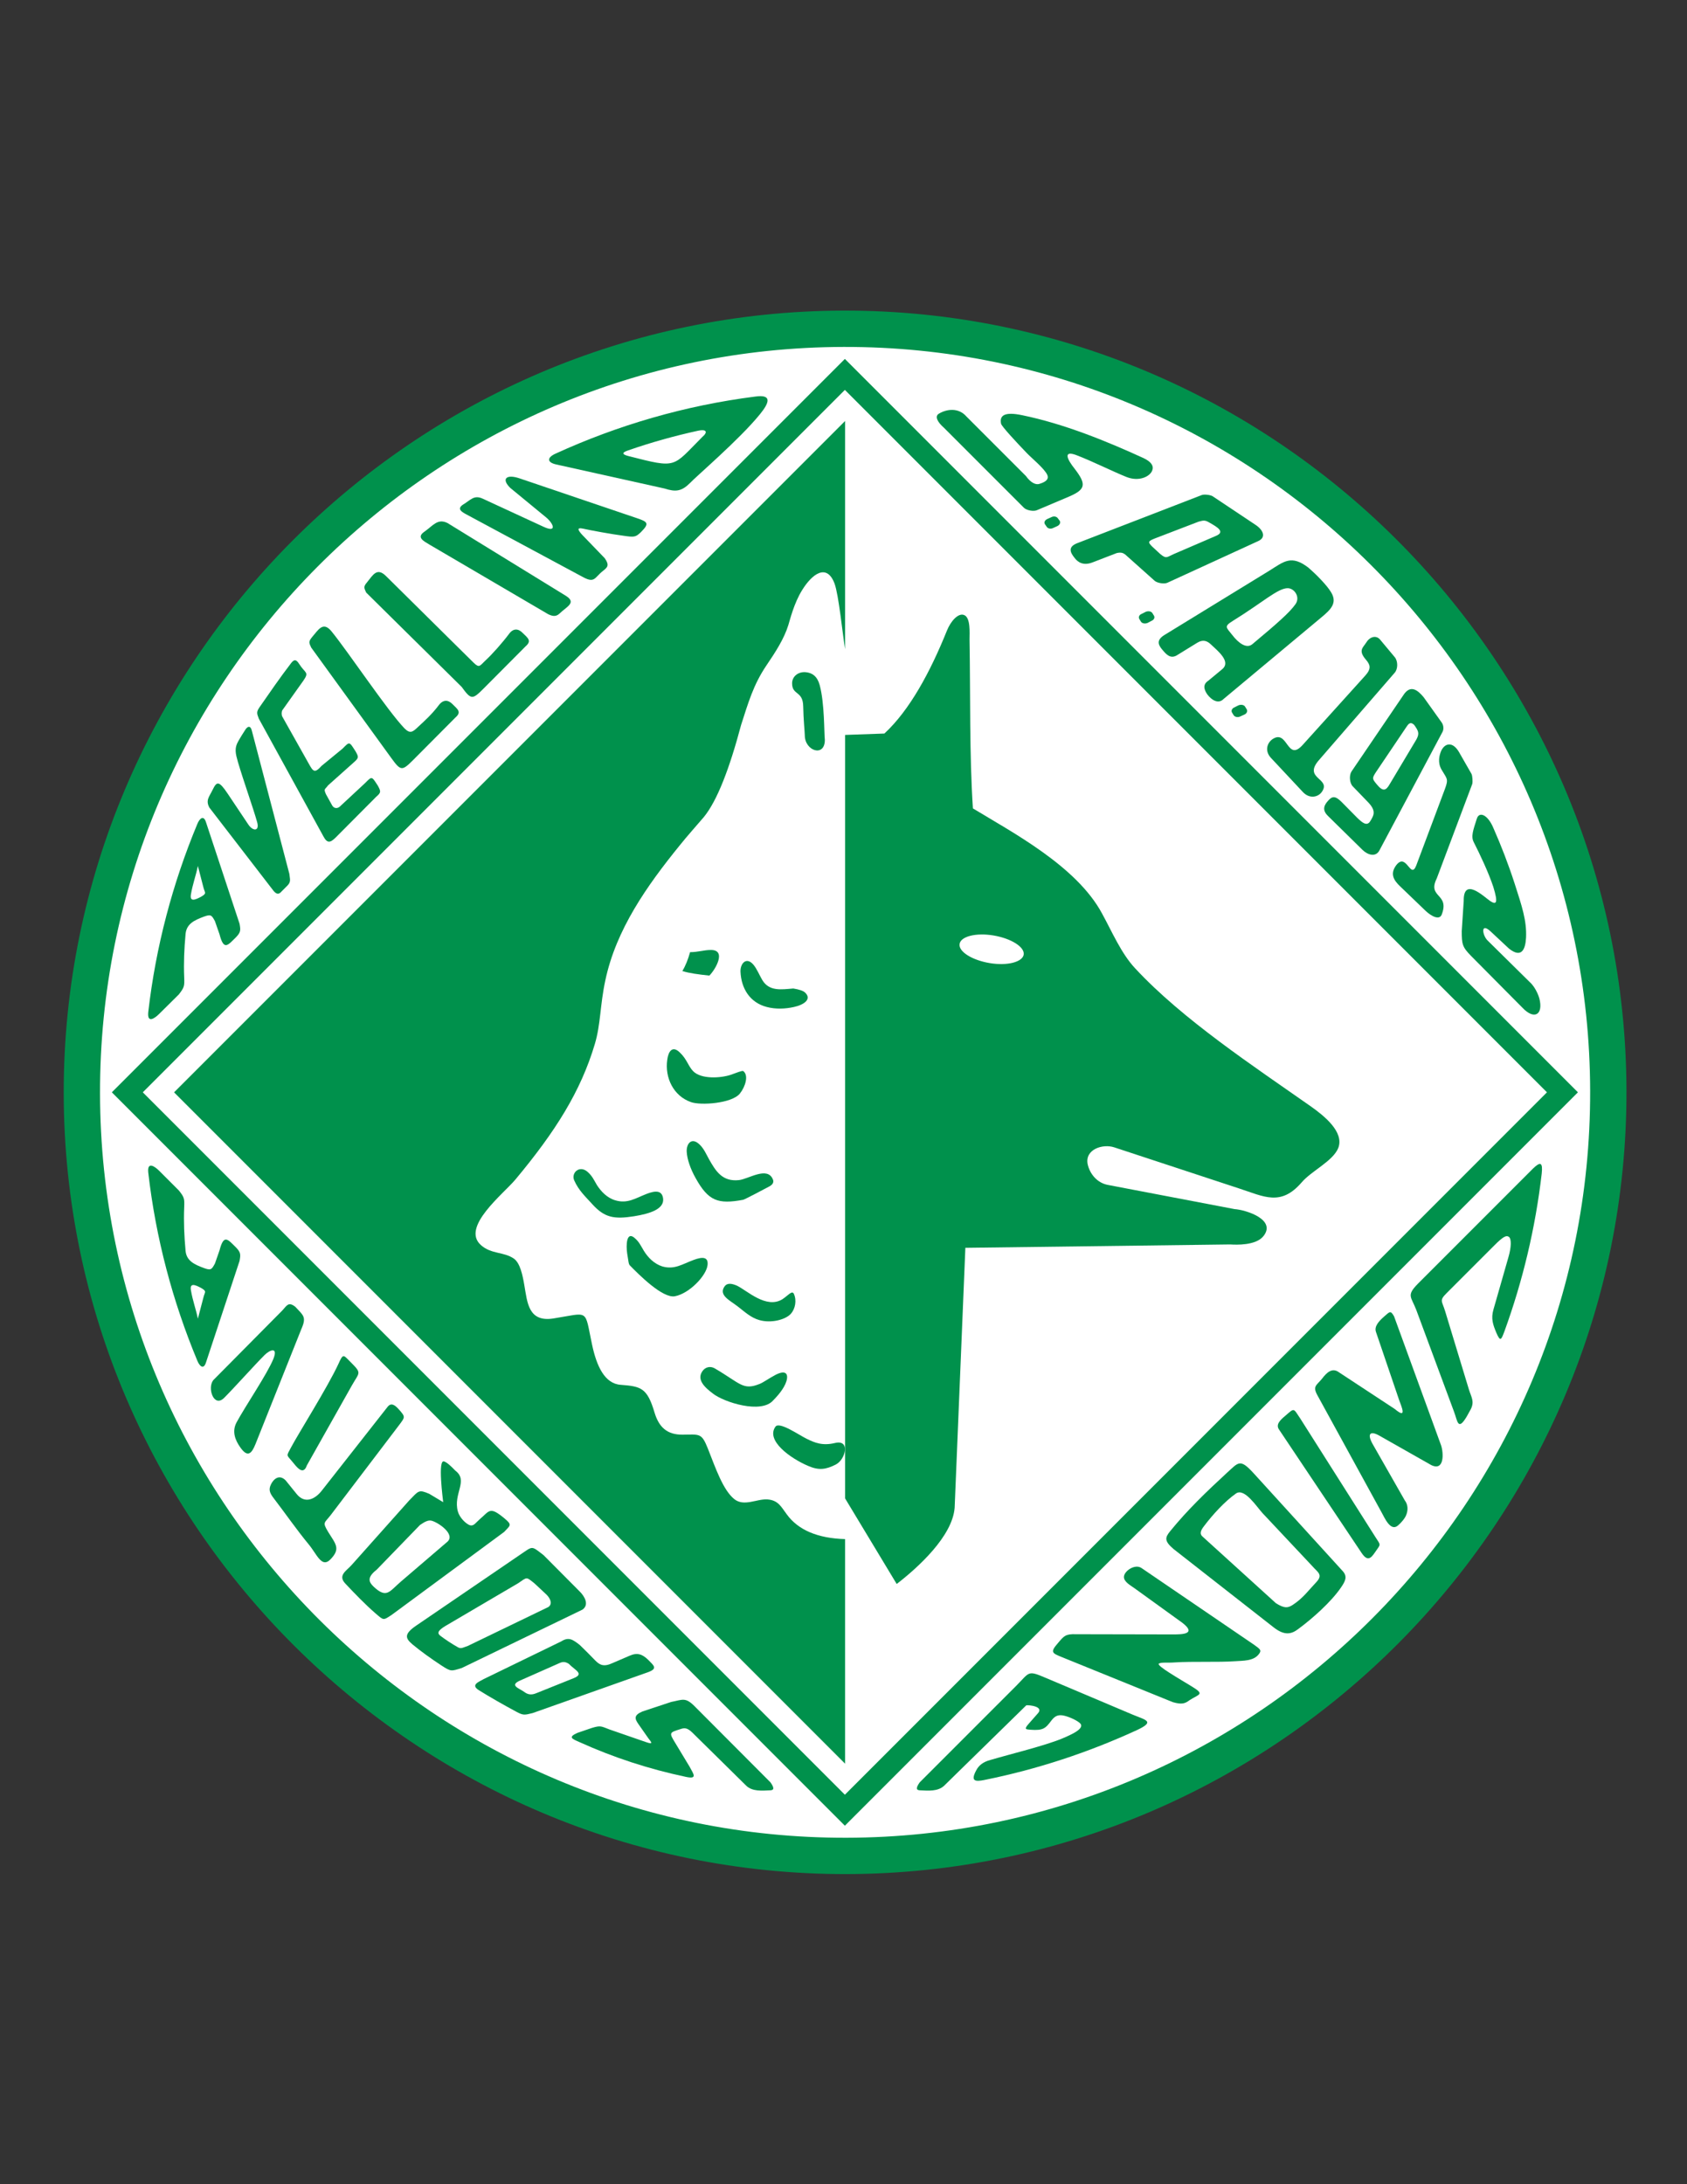 <?xml version="1.0" encoding="iso-8859-1"?>
<!-- Generator: Adobe Illustrator 24.0.1, SVG Export Plug-In . SVG Version: 6.00 Build 0)  -->
<svg version="1.1" id="Layer_1" xmlns="http://www.w3.org/2000/svg" xmlns:xlink="http://www.w3.org/1999/xlink" x="0px" y="0px"
	 viewBox="0 0 612 792" style="enable-background:new 0 0 612 792;" xml:space="preserve">
<rect x="0" y="0" width="612" height="792" fill="#333333" stroke="none"/>
<path style="fill:#00914C;" d="M306,112.624c156.096-0.288,283.68,126.792,284.04,282.888
	c0.288,156.096-126.792,283.68-282.888,284.04C151.056,679.84,23.472,552.76,23.112,396.664
	C22.824,240.568,149.904,112.984,306,112.624z"/>
<path style="fill:#FFFFFF;" d="M306.072,125.8c148.824-0.36,270.504,120.816,270.792,269.784
	c0.36,148.824-120.816,270.504-269.784,270.792C158.256,666.736,36.576,545.56,36.288,396.592
	C35.928,247.768,157.104,126.088,306.072,125.8z"/>
<rect x="118.508" y="208.02" transform="matrix(0.707 -0.707 0.707 0.707 -190.282 332.793)" style="fill:#00914C;" width="376.136" height="376.136"/>
<rect x="126.451" y="215.962" transform="matrix(0.707 -0.707 0.707 0.707 -190.282 332.794)" style="fill:#FFFFFF;" width="360.251" height="360.251"/>
<path style="fill:#00914C;" d="M306.576,639.52L63.144,396.088l243.432-243.432v82.728c-1.008-6.264-2.304-19.584-3.816-23.76
	c-2.808-7.488-8.136-3.528-11.736,2.304c-3.024,4.824-4.464,10.944-5.04,12.744c-1.512,4.896-4.608,9.72-7.992,14.688
	c-4.752,7.056-6.552,13.536-9.144,21.528c-4.176,15.696-8.64,27.432-13.536,33.408c-2.808,3.312-5.904,6.696-8.712,10.224
	c-11.88,14.616-23.112,30.528-27,48.96c-1.944,9-1.656,15.912-3.816,23.112c-5.112,17.136-14.256,31.68-28.8,49.104
	c-4.392,5.256-19.944,17.352-12.456,23.832c3.744,3.312,8.28,2.304,11.952,4.896c2.16,1.584,3.096,5.76,3.744,9.648
	c1.08,6.192,1.44,13.392,10.44,12.024c13.32-2.088,11.304-3.744,14.112,9.432c1.656,7.848,4.608,14.256,10.44,14.616
	c7.344,0.576,9.576,1.08,12.24,10.08c1.584,5.256,4.536,8.064,10.224,7.992c6.264-0.072,6.84-0.648,9.144,5.112
	c2.808,7.128,5.472,14.904,9.504,18.216c3.528,2.88,8.136-0.072,12.024,0.144c4.032,0.288,5.04,2.736,7.056,5.4
	c4.176,5.76,11.304,8.712,21.168,9V639.52z"/>
<path style="fill:#00914C;" d="M306.576,543.328v-276.84l14.256-0.504c9.216-8.496,16.704-22.464,22.68-37.296
	c1.44-3.6,4.176-6.48,6.192-5.688c2.448,0.864,2.016,6.48,2.016,8.856c0.36,20.448-0.072,41.328,1.224,61.272
	c14.328,8.712,37.656,20.952,46.872,38.16c3.6,6.552,6.912,14.4,11.952,19.8c17.136,18.504,43.272,35.712,63.792,50.112
	c4.68,3.312,12.168,9.216,9.936,15.048c-1.944,4.824-9.72,8.28-13.32,12.528c-7.56,8.712-13.608,5.112-22.68,2.16l-45.288-14.904
	c-4.176-1.368-10.656,0.72-9.648,6.048c0.792,3.672,3.528,6.84,7.272,7.56l46.008,8.784c4.248,0.288,15.264,3.816,10.512,9.792
	c-2.736,3.456-9.864,3.168-12.096,3.024l-96.048,1.224l-3.888,94.248c-0.792,10.296-13.176,21.6-21.024,27.648L306.576,543.328z"/>
<path style="fill:#FFFFFF;" d="M360.432,339.208c6.408,1.08,11.304,4.176,10.944,6.912c-0.432,2.736-5.976,4.176-12.384,3.096
	c-6.408-1.08-11.304-4.176-10.872-6.912C348.48,339.568,354.024,338.128,360.432,339.208z"/>
<path style="fill:#00914C;" d="M250.344,345.256c-0.72,2.592-1.656,4.968-2.808,6.84c2.448,0.792,5.76,1.224,9.792,1.656
	c2.16-2.088,6.408-9.36,0.504-9.288C255.384,344.464,253.224,345.256,250.344,345.256z"/>
<path style="fill:#00914C;" d="M268.632,352.384c0.288,6.12,3.456,11.16,9.504,12.744c3.24,0.864,6.768,0.72,9.936,0
	c3.6-0.792,6.48-2.808,4.032-5.184c-0.648-0.648-2.088-1.152-4.32-1.512c-4.32,0.36-8.784,1.152-11.304-3.168
	c-1.008-1.728-1.944-4.032-3.168-5.472C270.72,346.768,268.488,349.432,268.632,352.384z"/>
<path style="fill:#00914C;" d="M242.064,384.28c-0.936,6.48,2.232,13.104,8.568,15.336c3.528,1.296,14.904,0.504,17.784-3.096
	c2.016-2.52,3.24-6.624,1.224-8.136c-0.36-0.288-2.52,0.648-4.608,1.368c-3.816,1.224-10.656,1.584-13.536-1.296
	c-1.8-1.8-2.304-4.392-4.824-6.768C243.864,378.88,242.424,381.4,242.064,384.28z"/>
<path style="fill:#00914C;" d="M249.12,417.616c0.144,2.736,1.368,6.264,3.24,9.576c4.608,8.28,8.064,9.576,17.28,7.848
	c0.432-0.072,7.992-4.032,9.432-4.824c1.368-0.72,1.728-1.656,1.296-2.592c-2.016-4.824-8.856-0.072-12.312,0.288
	c-6.048,0.648-8.424-3.312-10.8-7.488c-1.08-1.944-1.872-3.888-3.456-5.4C250.92,412.216,248.976,414.664,249.12,417.616z"/>
<path style="fill:#00914C;" d="M208.296,427.984c1.656,3.744,4.032,5.832,6.624,8.712c4.392,4.824,7.848,5.472,15.12,4.32
	c5.76-0.936,11.016-2.592,10.512-6.48c-0.432-3.024-2.88-2.808-5.904-1.656c-4.104,1.584-6.984,3.672-11.376,2.376
	c-3.024-0.864-5.256-3.24-6.768-5.616c-1.08-1.872-1.728-3.312-3.384-4.752C210.168,422.368,207.144,425.32,208.296,427.984z"/>
<path style="fill:#00914C;" d="M227.52,454.48c0.504,3.096,0.504,3.888,1.008,4.392c3.168,3.24,11.808,11.952,16.272,11.16
	c5.184-0.936,11.448-7.416,11.88-11.304c0.36-3.096-1.944-3.024-5.04-1.872c-4.104,1.512-6.912,3.6-11.304,2.376
	c-3.024-0.936-5.256-3.24-6.768-5.688c-1.08-1.8-1.728-3.312-3.384-4.68C227.232,446.344,227.088,451.6,227.52,454.48z"/>
<path style="fill:#00914C;" d="M267.696,473.776c2.448,1.872,4.68,4.032,7.776,4.896c4.32,1.224,9.504-0.144,11.448-2.304
	c1.584-1.8,2.16-4.824,1.08-7.2c-0.648-1.44-2.16,0.648-4.176,1.944c-5.832,3.6-12.744-3.096-16.416-4.896
	c-1.8-0.792-3.528-1.152-4.536,0.216C260.568,469.672,264.744,471.472,267.696,473.776z"/>
<path style="fill:#00914C;" d="M258.624,505.312c4.032,3.168,17.568,7.488,21.888,2.448c0.576-0.576,3.168-3.168,4.392-5.904
	c1.224-2.736,1.008-5.616-3.456-3.384c-2.736,1.44-4.464,2.808-5.976,3.384c-5.976,2.376-6.84-0.216-16.2-5.688
	c-1.656-0.936-3.384-0.432-4.392,0.936C252.576,500.272,255.672,503.08,258.624,505.312z"/>
<path style="fill:#00914C;" d="M293.112,531.52c3.96,1.728,6.48,1.368,10.152-0.504c3.456-1.8,5.328-9.144-0.36-7.776
	c-4.536,1.08-7.344-0.072-10.368-1.584c-2.664-1.296-9.864-6.336-11.232-4.32C277.776,522.304,286.56,528.712,293.112,531.52z"/>
<path style="fill:#00914C;" d="M299.232,268.288c0,6.408-7.272,4.032-7.272-1.656c0-1.008-0.504-5.904-0.576-10.44
	c-0.072-5.832-4.032-3.96-4.032-8.424c0-2.448,2.16-4.248,4.896-4.032c2.448,0.216,4.248,1.512,5.112,4.68
	C299.16,255.04,298.944,265.84,299.232,268.288z"/>
<path style="fill:#00914C;" d="M228.096,165.4c17.784,4.536,15.696,4.032,26.64-6.912c2.304-1.944,1.368-2.952-1.512-2.304
	c-8.568,1.872-17.064,4.248-25.344,7.128C225.072,164.248,226.08,164.896,228.096,165.4L228.096,165.4z M201.6,164.464
	c22.536-10.296,46.872-17.424,72.36-20.664c6.12-0.864,5.256,2.088,1.728,6.408c-7.416,9.144-23.544,22.896-25.344,24.912
	c-3.096,3.096-5.256,3.312-9.288,2.016l-39.24-8.712C198.216,167.632,198.504,165.832,201.6,164.464z"/>
<path style="fill:#00914C;" d="M154.008,192.76c3.096-2.16,4.752-4.895,8.352-3.096l42.984,26.424c3.96,2.52,0.072,3.96-2.376,6.408
	c-1.368,1.296-2.736,0.864-4.104,0.216l-43.128-25.272C153.72,196.216,150.912,194.848,154.008,192.76z"/>
<path style="fill:#00914C;" d="M113.112,231.136c2.376-2.736,4.032-5.975,7.128-2.232c5.904,7.2,20.376,28.872,26.496,35.208
	c2.016,2.016,2.952,1.368,4.896-0.504c2.52-2.304,5.184-4.752,7.56-7.92c1.584-2.088,3.384-1.944,4.896-0.432
	c1.944,1.944,3.456,2.88,1.152,4.896l-15.264,15.336c-4.104,4.104-4.536,4.176-7.992-0.576l-29.088-40.104
	C112.176,233.224,111.816,232.72,113.112,231.136z"/>
<path style="fill:#00914C;" d="M77.112,286.432c1.512-3.096,2.232-3.528,5.544,1.44l7.416,11.088
	c1.656,2.52,4.248,2.592,3.168-1.008c-1.44-5.112-4.968-14.976-6.912-21.6c-0.864-3.096-1.44-4.968,0.216-7.776
	c0.72-1.224,1.44-2.448,2.304-3.744c1.008-1.728,2.088-1.728,2.52,0.144l13.608,51.912c0.144,1.8,0.72,2.808-0.72,4.248l-2.16,2.16
	c-1.512,1.8-2.664,0-3.6-1.224L75.96,292.84C74.52,290.176,75.888,288.952,77.112,286.432z"/>
<path style="fill:#00914C;" d="M73.8,321.784l-2.016-7.776c-0.792,3.816-1.872,6.48-2.52,10.296
	c-0.504,2.88,1.656,1.944,3.672,0.864C75.168,323.872,74.304,323.8,73.8,321.784L73.8,321.784z M53.784,367
	c2.736-23.832,8.856-46.728,17.784-68.184c0.72-1.8,2.232-3.6,3.168-0.648l12.168,36.792c0.432,2.376,0.432,3.096-1.296,4.896
	c-2.952,2.88-4.392,5.04-5.976-1.08l-1.656-4.752c-1.224-2.232-1.44-2.592-4.176-1.584c-3.24,1.224-6.12,2.52-6.48,6.192
	c-0.504,5.472-0.72,10.512-0.504,15.768c0.144,3.24,0,3.672-1.944,6.192l-7.128,7.056C56.16,369.232,53.352,371.248,53.784,367z"/>
<path style="fill:#00914C;" d="M94.176,256.408c3.6-5.184,7.416-10.728,11.448-15.984c1.224-1.584,1.944-1.152,2.88,0.288
	c2.232,3.528,3.744,2.88,1.584,6.048l-7.632,10.729c-0.36,0.504-0.36,1.728-0.072,2.304l9.72,17.28
	c1.512,2.736,2.088,3.384,4.536,0.648l7.632-6.264c2.592-2.592,2.376-2.664,4.68,0.936c1.152,2.016,1.296,2.376-0.504,3.96
	l-9.432,8.424c-1.152,1.584-1.656,1.152-0.792,3.168l2.232,4.032c0.576,1.08,1.728,1.368,2.736,0.576l9.216-8.568
	c2.592-2.592,2.376-2.592,4.68,0.936c1.08,2.016,1.224,2.448-0.576,3.96l-14.688,14.76c-2.088,2.088-3.168,2.16-4.536-0.432
	l-23.4-42.624C93.168,258.64,92.952,258.208,94.176,256.408z"/>
<path style="fill:#00914C;" d="M133.056,211.264c2.304-2.808,3.672-5.688,7.056-2.304l31.752,31.392
	c2.088,2.016,2.232,1.008,4.176-0.792c2.52-2.304,6.264-6.552,8.64-9.72c1.512-2.088,3.384-1.944,4.896-0.36
	c1.944,1.872,3.384,2.88,1.152,4.824l-15.264,15.336c-4.104,4.104-4.536,4.176-7.992-0.576l-34.632-34.2
	C132.12,213.28,131.76,212.776,133.056,211.264z"/>
<path style="fill:#00914C;" d="M167.976,182.968c2.808-1.656,3.96-3.672,7.272-2.088l21.816,10.08
	c5.184,2.448,3.744-1.152,1.008-3.384l-12.96-10.656c-3.312-3.24-1.512-5.112,3.384-3.456l42.696,14.472
	c3.816,1.296,4.464,1.872,1.296,5.04c-1.872,1.8-2.376,1.872-6.264,1.296c-4.464-0.576-12.24-2.016-14.76-2.592
	c-2.088-0.432-2.088,0.288-0.144,2.376l8.064,8.352c1.8,2.592,1.008,3.312-0.648,4.608c-3.024,2.376-2.952,4.536-7.128,2.304
	l-42.48-22.824C167.544,185.632,165.6,184.552,167.976,182.968z"/>
<path style="fill:#00914C;" d="M541.8,300.328c2.736,6.192,5.4,13.032,7.704,20.16c2.592,8.064,4.392,13.32,4.104,19.512
	c-0.216,4.176-1.584,7.632-6.192,3.96l-6.552-6.12c-3.888-3.672-3.096,1.368-1.224,3.168l15.984,15.768
	c0.792,0.864,2.16,2.952,2.808,5.256c1.512,5.76-1.728,8.064-6.192,3.312l-18.576-18.72c-3.168-3.24-3.384-4.248-3.384-9L531,326.68
	c-0.144-8.928,7.488-1.368,9.648,0.072c2.016,1.296,3.024,1.08,1.08-5.184c-1.728-5.184-4.752-11.592-7.056-16.128
	c-1.152-2.16-0.216-4.464,1.08-8.568C536.616,294.064,539.784,295.432,541.8,300.328z"/>
<path style="fill:#00914C;" d="M496.584,291.184l-5.832-6.048c-1.152-1.152-1.368-3.888-0.504-5.328l18.792-27.648
	c2.592-4.104,5.256-1.944,7.416,0.648l6.48,9.072c0.72,0.936,0.936,2.448,0.36,3.528L500.4,308.392
	c-1.296,2.448-4.104,1.728-6.12-0.216l-12.6-12.384c-2.16-2.16-1.296-3.888,0.144-5.472c1.44-1.656,2.592-1.8,4.824,0.432
	l5.76,5.832c1.872,1.8,3.096,2.664,4.176,1.8c0.504-0.432,1.296-1.944,1.512-2.52C498.744,294.28,498.024,292.768,496.584,291.184
	L496.584,291.184z M504.144,284.344l9.72-16.271c1.152-2.16,0.72-3.024-0.864-5.256c-1.512-1.368-2.16-0.144-2.952,1.008
	l-10.872,16.128c-1.512,2.304-1.368,2.448,0.288,4.464C501.624,287.08,502.776,286.792,504.144,284.344z"/>
<path style="fill:#00914C;" d="M390.672,197.008l45.288-17.496c0.864-0.36,3.168-0.072,3.96,0.432l15.552,10.368
	c2.736,1.8,4.032,4.536,0.936,5.904l-32.976,15.12c-1.152,0.504-3.6,0.072-4.536-0.72l-10.08-9c-1.224-1.152-1.944-1.44-3.672-1.08
	l-8.784,3.384c-3.312,1.296-5.328,0-6.552-1.656C388.296,200.392,387.288,198.376,390.672,197.008L390.672,197.008z
	 M418.104,198.304l2.808,2.592c2.232,1.872,2.448,1.08,4.752,0.072l15.552-6.696c3.312-1.44,0.36-3.168-2.304-4.68
	c-1.8-1.08-2.232-0.936-4.104-0.432l-15.768,6.048C416.52,196.216,416.232,196.504,418.104,198.304z"/>
<path style="fill:#00914C;" d="M350.568,151l21.6,21.6c1.8,2.52,3.6,3.24,4.824,2.88c2.952-0.864,3.456-2.016,2.952-3.24
	c-0.936-2.232-5.688-6.12-7.416-7.92c-3.96-4.104-9.144-9.72-9.36-10.656c-0.648-3.024,1.224-4.464,7.704-3.096
	c15.048,3.096,30.312,9.288,43.992,15.552c2.736,1.296,3.744,2.808,3.168,4.392c-0.792,2.304-4.824,4.248-9.36,2.448
	c-4.896-1.944-12.312-5.688-18.36-7.992c-4.608-1.656-3.312,1.44-0.432,5.04c4.248,5.544,4.032,7.416-1.944,10.008l-11.736,4.968
	c-1.224,0.576-3.816,0.072-4.752-0.864l-29.016-29.016c-2.376-2.088-3.456-4.176-1.8-5.112
	C343.368,148.336,347.688,147.688,350.568,151z"/>
<path style="fill:#00914C;" d="M422.28,230.344l38.304-23.472c5.184-3.24,7.848-5.832,14.112-1.008l0.216,0.216
	c2.304,1.944,6.48,6.12,7.992,8.712c2.304,3.816-0.072,6.192-3.456,9l-35.568,29.664c-1.872,1.944-4.32,0.432-5.904-1.656
	c-1.224-1.8-1.728-3.6,0.36-4.968l5.04-4.176c3.312-2.736-1.512-6.552-4.104-9c-1.368-1.296-2.88-1.872-4.968-0.576l-7.488,4.608
	c-2.232,1.224-3.672-0.36-4.968-1.872C420.336,234.088,419.256,232.288,422.28,230.344L422.28,230.344z M454.32,233.584
	c9.216-7.704,13.536-11.52,15.624-14.472c1.872-2.592-0.36-5.76-2.736-5.831c-3.6-0.072-9.144,5.184-20.016,11.88
	c-3.24,2.016-2.376,2.304-0.144,5.112C449.208,233.08,452.16,235.384,454.32,233.584z"/>
<path style="fill:#00914C;" d="M500.544,231.784l5.472,6.552c1.152,1.44,1.152,4.248-0.072,5.616l-27.72,31.968
	c-5.4,6.552,4.824,6.264,1.296,11.232c-1.368,1.944-4.464,2.592-6.84,0.072l-11.592-12.384c-2.376-2.52-1.44-5.472,0.576-6.84
	c5.544-3.672,5.184,8.424,10.872,2.16l22.824-25.272c2.232-2.52,1.656-3.888,0.216-5.616c-2.952-3.384-1.152-4.392,0-6.192
	C496.8,230.992,499.032,230.2,500.544,231.784z"/>
<path style="fill:#00914C;" d="M529.272,272.68l4.536,7.92c0.36,0.648,0.504,2.88,0.288,3.672l-12.888,34.272
	c-3.528,7.056,4.824,5.328,1.8,13.104c-0.792,2.016-3.528,0.792-5.832-1.368l-9.216-8.856c-2.448-2.304-3.744-4.608-1.44-7.704
	c3.744-4.824,5.184,5.472,7.272,0.072l10.368-27.648c1.44-3.816,0.72-3.744-1.152-6.984c-1.584-2.664-0.864-5.328-0.144-6.984
	C524.232,269.368,527.04,268.864,529.272,272.68z"/>
<path style="fill:#00914C;" d="M418.032,222.28l0.576,0.936c0.432,0.648,0.072,1.512-0.792,1.872l-1.512,0.792
	c-0.864,0.36-1.944,0.216-2.376-0.432l-0.576-0.936c-0.432-0.648-0.144-1.512,0.72-1.872l1.584-0.792
	C416.52,221.488,417.6,221.632,418.032,222.28z"/>
<path style="fill:#00914C;" d="M383.76,187.936l0.648,0.864c0.432,0.648,0.072,1.512-0.792,1.944l-1.584,0.72
	c-0.864,0.432-1.872,0.216-2.304-0.432l-0.648-0.936c-0.432-0.648-0.072-1.44,0.792-1.872l1.584-0.72
	C382.32,187.072,383.328,187.288,383.76,187.936z"/>
<path style="fill:#00914C;" d="M451.656,256.192l0.576,0.936c0.432,0.648,0.144,1.512-0.72,1.944l-1.584,0.72
	c-0.864,0.432-1.944,0.216-2.376-0.432l-0.576-0.936c-0.432-0.648-0.072-1.512,0.72-1.872l1.584-0.792
	C450.144,255.4,451.224,255.544,451.656,256.192z"/>
<path style="fill:#00914C;" d="M126.936,493.648c4.464,4.464,3.528,3.744,0.72,8.712l-16.344,29.016
	c-1.368,3.96-3.888,0.288-5.328-1.44c-2.088-2.52-2.16-1.8-0.432-5.04c2.664-5.04,13.392-22.032,17.208-30.312
	C124.488,490.696,124.56,491.272,126.936,493.648z"/>
<path style="fill:#00914C;" d="M85.824,515.752c3.312-6.12,11.16-17.568,13.392-23.112c1.728-4.464-1.44-3.096-3.24-1.296
	c-3.816,3.816-10.872,11.736-14.688,15.552c-3.744,3.672-6.192-3.672-3.888-6.48l24.912-25.128c1.728-1.8,2.232-3.456,4.824-1.44
	c2.88,3.168,4.176,3.6,2.16,8.136l-16.632,41.688c-1.368,3.384-2.808,5.04-5.544,1.08C85.248,522.088,84.096,518.992,85.824,515.752
	z"/>
<path style="fill:#00914C;" d="M111.96,559.96c-4.392-5.328-8.424-11.16-12.672-16.704c-1.512-1.944-1.872-3.168-1.008-4.968
	c0.792-1.728,2.88-3.96,5.328-1.512l3.96,4.896c3.024,3.816,6.768,1.944,9.216-1.224l23.76-30.24
	c1.296-1.728,2.664-0.792,4.032,0.72c2.592,2.88,2.376,2.88,0.36,5.616l-24.912,32.76c-2.304,3.024-3.168,2.52-1.008,6.12
	c2.736,4.464,4.752,6.12,0.72,10.152C116.64,568.6,114.912,563.488,111.96,559.96z"/>
<path style="fill:#00914C;" d="M159.984,603.808c-3.6-2.376-7.056-4.824-10.368-7.56c-2.52-2.16-3.24-3.672,1.44-6.84l37.584-25.632
	c4.824-3.24,3.96-3.384,8.568,0.144l13.176,13.248c1.656,1.656,3.456,4.68,0.936,6.48l-43.776,21.168
	C163.584,606.04,163.656,606.184,159.984,603.808L159.984,603.808z M159.768,593.152c1.8,1.368,4.32,3.024,6.264,4.104
	c1.224,0.72,1.728,0.216,3.672-0.432l29.232-14.112c1.728-1.224,0.504-3.312-0.648-4.464l-4.392-4.104
	c-3.096-2.448-2.52-2.376-5.904-0.072l-26.352,15.48C158.616,591.352,158.616,592.288,159.768,593.152z"/>
<path style="fill:#00914C;" d="M187.128,620.584c-4.536-2.448-9-4.968-13.392-7.704c-3.168-1.944,0-3.024,1.728-4.032l28.152-13.68
	c2.736-1.728,4.176-0.648,6.696,1.296c1.944,1.872,3.816,3.744,5.688,5.688c1.584,1.584,3.024,2.376,6.264,0.864l6.192-2.664
	c2.808-1.224,4.608-0.504,6.696,1.512c2.016,2.088,3.672,3.168-0.216,4.536l-41.688,14.76
	C190.296,621.88,189.864,622.096,187.128,620.584L187.128,620.584z M190.224,613.528c1.152,0.864,2.448,1.224,4.32,0.432l13.464-5.4
	c4.176-1.656,0.576-2.88-1.656-5.256c-1.872-1.152-2.664-0.576-4.464,0.216l-13.176,5.832
	C184.608,611.152,188.352,612.16,190.224,613.528z"/>
<path style="fill:#00914C;" d="M136.224,585.016c-3.744-3.24-7.416-7.056-10.944-10.8c-2.88-3.024,0.504-4.68,2.376-6.84
	l20.808-23.328c3.456-3.528,3.384-4.032,7.272-2.376l5.04,3.024c-0.072-0.864-2.088-15.768,0.36-14.76
	c1.008,0.36,2.232,1.44,4.032,3.312c4.896,3.672-0.864,8.352,0.936,14.832c0.648,2.304,2.952,4.464,4.32,4.968
	c1.44,0.432,2.016-0.792,3.528-2.088c3.672-3.096,3.6-4.896,9-0.432c2.952,2.448,2.232,2.52-0.072,4.968l-40.824,30.096
	C138.96,587.608,139.248,587.608,136.224,585.016L136.224,585.016z M145.512,573.424l16.56-14.184c3.6-2.736-3.24-7.344-5.616-7.848
	c-1.08-0.216-2.232,0.288-4.104,1.584l-15.696,16.2c-3.6,2.808-2.88,4.464-1.152,6.12
	C140.328,579.832,141.264,577.024,145.512,573.424z"/>
<path style="fill:#00914C;" d="M270.72,647.512l-19.584-19.296c-1.872-1.8-2.88-1.728-4.32-1.224
	c-4.104,1.296-4.176,1.224-1.656,5.328l5.04,8.352c1.368,2.592,3.024,4.608-1.512,3.6c-13.248-2.808-26.136-6.984-38.52-12.6
	c-2.592-1.152-4.248-1.728-0.72-3.312l5.256-1.8c3.312-1.008,3.384-0.576,6.48,0.576l13.104,4.536
	c2.88,1.008,2.088,0.144,0.864-1.44c-1.08-1.584-2.52-3.6-3.528-5.04c-1.368-1.944-1.8-3.24,1.44-4.608l10.44-3.456
	c4.104-0.792,5.112-1.8,8.424,1.512l27.576,27.648c1.584,2.232,1.152,2.808,0,2.88C276.48,649.312,272.952,649.672,270.72,647.512z"
	/>
<path style="fill:#00914C;" d="M73.8,470.464l-2.016,7.704c-0.792-3.816-1.872-6.48-2.52-10.296
	c-0.504-2.88,1.656-1.944,3.672-0.864C75.168,468.304,74.304,468.376,73.8,470.464L73.8,470.464z M53.784,425.176
	c2.736,23.832,8.856,46.728,17.784,68.184c0.72,1.8,2.232,3.6,3.168,0.648l12.168-36.792c0.432-2.376,0.432-3.096-1.296-4.896
	c-2.952-2.88-4.392-5.04-5.976,1.08l-1.656,4.752c-1.224,2.232-1.44,2.592-4.176,1.584c-3.24-1.224-6.12-2.52-6.48-6.12
	c-0.504-5.544-0.72-10.584-0.504-15.84c0.144-3.24,0-3.672-1.944-6.12l-7.128-7.128C56.16,422.944,53.352,421,53.784,425.176z"/>
<path style="fill:#00914C;" d="M448.056,602.368c-6.192,0.432-15.12,0-21.888,0.432c-2.664,0.216-4.824-0.144-5.76,0.432
	c-1.008,0.72,7.272,5.4,12.168,8.424c4.536,2.808,2.448,2.592-1.008,4.824c-1.584,1.152-2.664,1.728-6.12,0.72l-40.104-16.272
	c-3.744-1.512-4.464-1.8-1.512-5.184c2.16-2.52,2.664-3.312,6.552-3.168l35.28,0.072c3.312,0,8.496-0.144,3.312-4.176
	l-17.352-12.528c-1.368-1.008-4.032-2.376-3.888-4.248c0.144-2.088,4.032-4.752,6.408-3.096l40.896,27.864
	c1.944,1.44,2.808,1.872,1.656,3.312C454.752,602.368,450.936,602.152,448.056,602.368z"/>
<path style="fill:#00914C;" d="M462.096,590.128l-36.36-28.44c-3.456-2.952-3.096-4.176-1.224-6.48
	c6.336-7.776,13.104-14.256,20.52-21.096c4.32-3.888,4.752-5.4,9.864,0.216l32.328,35.496c1.656,1.944,0.792,3.6-0.864,5.976
	c-3.528,5.112-10.224,11.088-15.408,14.904C468.504,592.576,465.984,593.152,462.096,590.128L462.096,590.128z M462.888,581.344
	c3.024,1.872,4.247,1.8,6.12,0.576c3.744-2.448,5.688-5.256,8.496-8.208c2.592-2.736,0.504-3.6-1.44-5.832l-18-19.152
	c-2.088-2.232-6.552-9.288-9.648-7.2c-4.032,2.808-8.568,7.776-11.592,11.808c-1.368,1.728-1.728,2.952-0.432,3.96L462.888,581.344z
	"/>
<path style="fill:#00914C;" d="M498.744,562.984c-1.44,2.088-2.664,3.312-4.824,0.072l-29.88-44.64
	c-1.296-1.8,0.216-3.384,2.232-5.04c3.456-3.024,2.88-2.736,5.4,0.936l27.216,42.912
	C501.048,560.608,500.976,559.672,498.744,562.984z"/>
<path style="fill:#00914C;" d="M519.192,531.232L500.4,520.576c-3.6-2.016-4.392-0.432-2.448,3.024l11.664,20.448
	c1.224,1.584,1.224,3.6,0.504,5.328c-0.432,1.152-1.8,2.808-3.024,3.816c-2.664,2.232-4.824-2.88-5.832-4.68l-23.328-42.552
	c-1.872-3.384-0.288-3.6,1.728-6.12c1.584-2.088,3.6-4.032,5.976-2.304l20.376,13.392c4.68,3.96,2.304-1.08,1.512-3.384
	l-8.352-24.552c-0.72-2.016,1.008-3.888,2.88-5.544c2.16-1.872,2.376-2.376,3.672-0.144l17.064,46.8
	C523.728,526.912,524.016,533.608,519.192,531.232z"/>
<path style="fill:#00914C;" d="M559.296,425.536c-2.304,19.872-6.912,39.024-13.536,57.24c-1.152,3.024-1.44,3.96-2.952,0.432
	c-1.152-2.808-2.016-5.04-1.008-8.424l5.4-18.864c1.08-3.672,1.152-6.624,0.216-7.416c-1.008-0.72-2.232,0-5.328,3.096l-17.28,17.28
	c-2.736,2.736-1.728,2.736-0.576,6.48l8.64,28.44c0.864,2.808,2.088,4.32,0.72,7.128c-0.504,0.936-1.008,1.872-1.512,2.736
	c-3.24,5.4-3.312,1.584-4.608-1.8L513.792,475c-1.872-4.896-3.672-5.184,0.576-9.504l41.76-41.76
	C558.864,421.072,559.728,421.504,559.296,425.536z"/>
<path style="fill:#00914C;" d="M412.272,627.424c-17.424,7.992-35.856,14.112-55.152,18c-3.24,0.648-5.184,0.576-2.952-3.528
	c0.864-1.656,2.376-3.024,5.184-3.744c7.344-2.16,19.296-5.04,25.848-7.704c3.384-1.44,9-3.816,6.336-5.832
	c-1.368-1.08-4.032-2.232-5.904-2.592c-1.872-0.288-2.952,0.216-4.176,1.8c-2.16,2.88-2.952,3.744-7.704,3.384
	c-1.656-0.144-2.376-0.144-0.504-2.232l3.168-3.6c2.592-2.664-3.312-3.168-4.104-3.024l-29.808,29.16
	c-2.304,2.16-5.832,1.8-8.856,1.656c-1.152-0.072-1.584-0.648,0-2.88l35.28-35.28c4.608-4.68,3.888-5.4,10.296-2.664l31.68,13.392
	C415.728,623.752,419.256,624.184,412.272,627.424z"/>
</svg>
